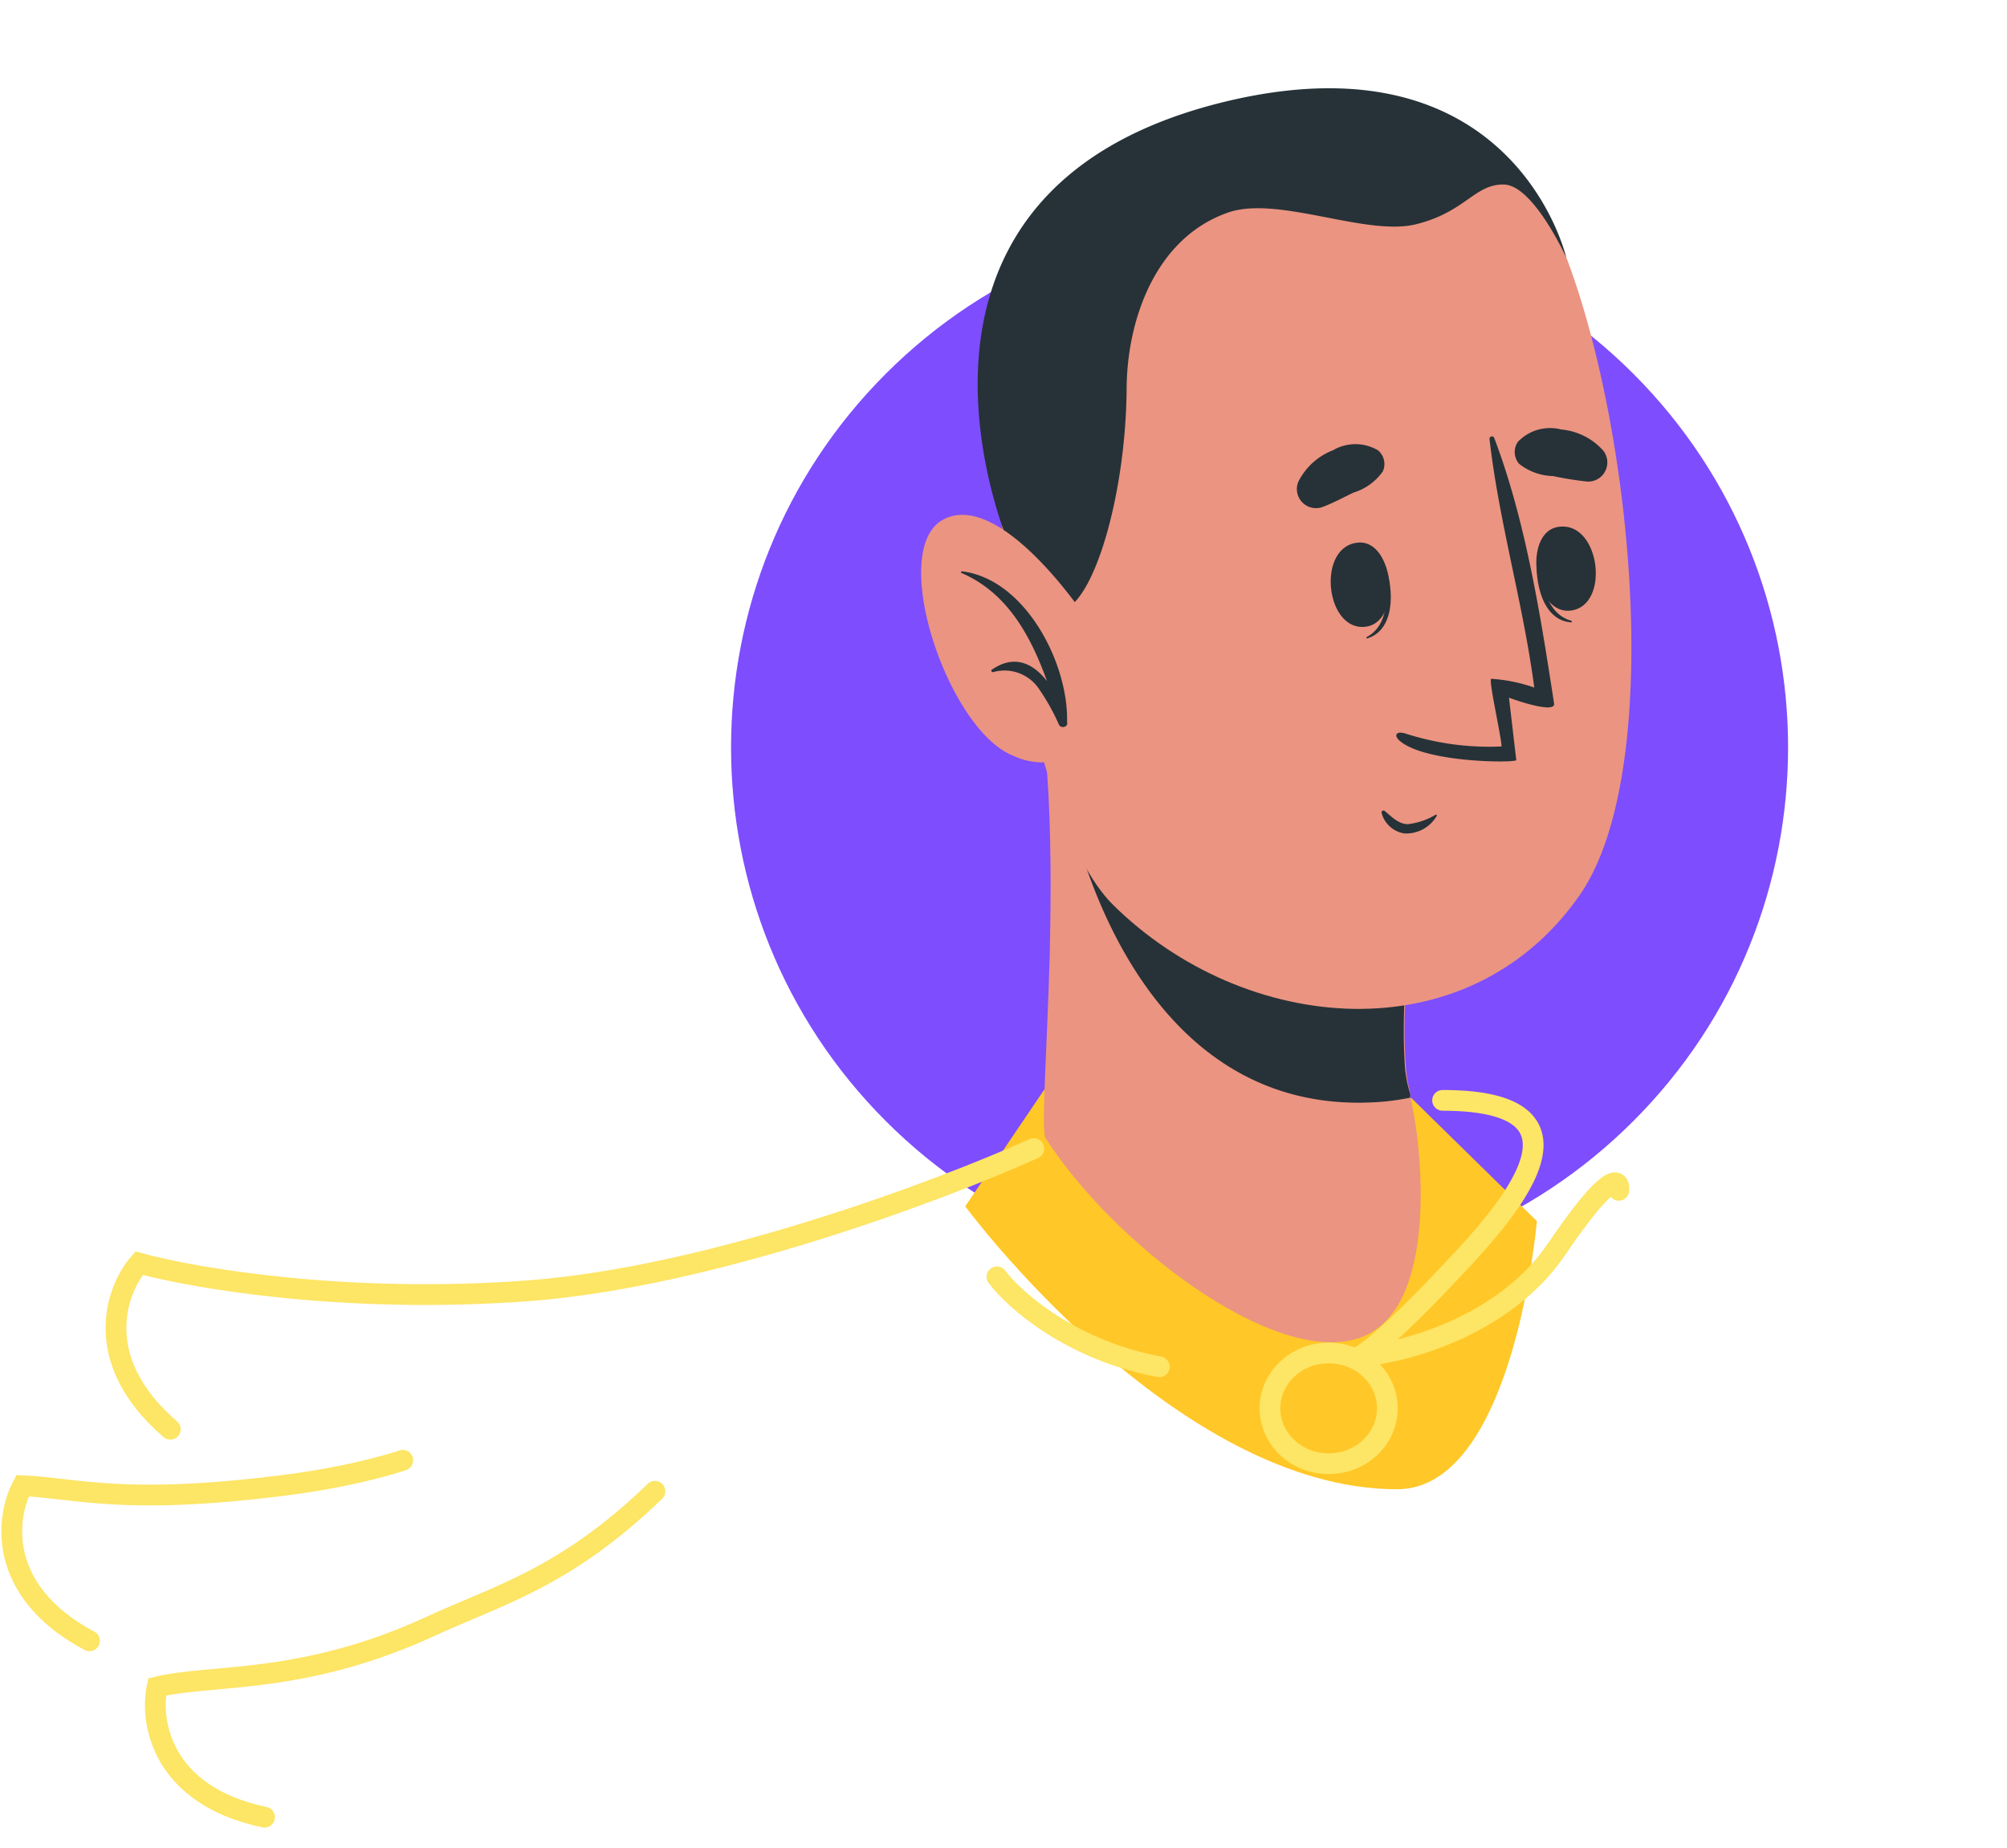 <svg width="290" height="267" viewBox="0 0 290 267" fill="none" xmlns="http://www.w3.org/2000/svg">
    <path d="M236 162c29.823-29.823 29.823-78.177 0-108-29.823-29.823-78.177-29.823-108 0-29.823 29.823-29.823 78.177 0 108 29.823 29.823 78.177 29.823 108 0z" fill="#7E4DFE"/>
    <path d="M203.881 158.61l-6.774 30.472-46.177-31.691-11.462 16.924s30.214 40.879 62.397 40.879c16.9 0 20.205-38.746 20.205-38.746l-18.189-17.838z" fill="#FFC727"/>
    <path d="M196.146 193.418c-12.424 3.868-35.442-13.923-45.075-28.971-.657-1.032.21-12.447.609-26.37.187-8.439.234-17.838-.375-26.417-.117-1.782 6.094 1.055 6.094 1.055l11.298 1.898 37.364 6.399s-4.032 18.354-2.907 33.309c.087 1.189.291 2.367.61 3.516v.562c1.664 6.634 4.477 31.316-7.618 35.019z" fill="#EB9481"/>
    <path d="M203.764 158.024v.586a34.372 34.372 0 01-5.509.68c-36.332 1.711-44.044-44.091-44.044-44.091l14.369-.375 37.364 6.376s-4.032 18.377-2.907 33.332c.123 1.185.366 2.356.727 3.492z" fill="#263238"/>
    <path d="M146.64 43.285c-6.633 18.87 1.102 74.539 14.182 87.455 18.963 18.752 51.169 21.776 67.366-1.289 15.682-22.362 4.29-94.745-10.431-106.582-21.682-17.44-61.295-7.477-71.117 20.416z" fill="#EB9481"/>
    <path d="M200.224 81.891c0-.14-.258.21-.234.352.609 3.75.703 8.133-2.532 9.82v.212c4.126-1.149 3.962-6.985 2.766-10.384z" fill="#263238"/>
    <path d="M196.357 78.398c-6.095.352-4.946 12.517.703 12.19 5.649-.329 4.407-12.494-.703-12.19zm25.737 2.016c0-.164.328.14.328.305.234 3.774 1.148 8.063 4.688 9v.212c-4.243-.188-5.391-5.907-5.016-9.517z" fill="#263238"/>
    <path d="M225.094 76.148c6.024-1.031 7.642 11.087 2.063 12.048-5.579.961-7.196-11.18-2.063-12.048zm-34.082-2.86c1.618-.585 3.024-1.382 4.571-2.11a8.084 8.084 0 004.219-3.046 2.578 2.578 0 00-.703-3.07 6.423 6.423 0 00-6.493 0 9.377 9.377 0 00-5.016 4.57 2.763 2.763 0 003.422 3.657zm38.325-3.703a49.399 49.399 0 01-4.946-.797 8.134 8.134 0 01-4.899-1.781 2.597 2.597 0 01-.164-3.165 6.42 6.42 0 016.258-1.781 9.235 9.235 0 016.048 3.024 2.762 2.762 0 01.312 2.995 2.766 2.766 0 01-2.609 1.505zm-29.277 47.583c.985.797 1.993 1.922 3.375 1.922 1.4-.163 2.75-.618 3.962-1.336a.133.133 0 01.038-.029.114.114 0 01.047-.013.135.135 0 01.049.006.13.13 0 01.071.063.114.114 0 01.013.047.13.13 0 01-.006.048.127.127 0 01-.025.042 5.084 5.084 0 01-4.688 2.508 4.02 4.02 0 01-2.102-1.026 4.017 4.017 0 01-1.179-2.021c.023-.211.304-.328.445-.211z" fill="#263238"/>
    <path d="M202.357 107.136c3.844 3.117 16.69 3.117 16.736 2.696l-1.054-9.025c1.125.445 6.75 2.344 6.516.844-1.922-12.47-4.079-26.347-8.649-38.371a.353.353 0 00-.68.164c1.383 12.071 4.875 23.815 6.469 35.91a22.85 22.85 0 00-6.235-1.266c-.398.164 1.5 8.462 1.5 9.775a39.503 39.503 0 01-13.829-1.852c-1.477-.469-1.805.304-.774 1.125zm-48.942-18.893c4.688-1.195 9.235-16.783 9.376-31.925 0-9.728 3.984-22.01 14.837-25.667 7.22-2.344 19.783 3.516 26.956 1.758 7.173-1.758 8.509-5.86 12.751-5.743 4.243.117 8.978 10.548 8.978 10.548s-7.571-32.956-49.951-22.361c-44.536 11.18-35.675 49.411-31.386 61.67 3.329 9.47 8.439 11.72 8.439 11.72z" fill="#263238"/>
    <path d="M156.673 88.923S144.554 70.78 136.35 75.046c-8.204 4.267.61 30.473 10.056 34.153a9.667 9.667 0 0010.871-1.713 9.657 9.657 0 002.208-3.186l-2.812-15.377z" fill="#EB9481"/>
    <path d="M138.952 82.547a.14.14 0 00-.061.206.14.14 0 00.061.052c6.634 2.86 10.009 9.142 12.329 15.611-1.945-2.508-4.688-3.938-7.969-1.64-.188 0 0 .398.164.351a6 6 0 016.516 2.227 30.934 30.934 0 013.024 5.368c.281.609 1.383.328 1.172-.375a.33.33 0 010-.165c.141-8.508-6.118-20.556-15.236-21.635z" fill="#263238"/>
    <path d="M149.377 165.966c-13.309 6.006-46.514 18.521-72.87 20.533-26.354 2.012-48.586-1.811-56.407-3.974-3.326 3.835-7.082 14.003 4.503 23.998m33.593 4.484s-6.552 2.299-17.47 3.659c-22.96 2.86-29.356.402-37.46.016-2.402 4.475-3.832 15.222 9.666 22.417m81.705-21.608C81.665 227.997 72.195 230.4 62.2 235.006c-18.465 8.508-31.603 6.852-39.494 8.744-1.062 4.968.556 15.688 15.521 18.829M144.055 184.5c2.496 3.333 10.682 10.6 23.461 13m40.932-38.5c25.457 0 7.188 18.4 0 26-7.188 7.6-10.982 10.5-11.98 11 6.322-.5 20.865-4.3 28.452-15.5 7.588-11.2 9.152-10.333 8.985-8.5" stroke="#FDE565" stroke-width="3" stroke-linecap="round"/>
    <path d="M200.467 203.5c0 4.349-3.727 8-8.484 8-4.756 0-8.483-3.651-8.483-8s3.727-8 8.483-8c4.757 0 8.484 3.651 8.484 8z" stroke="#FDE565" stroke-width="3"/>
</svg>
